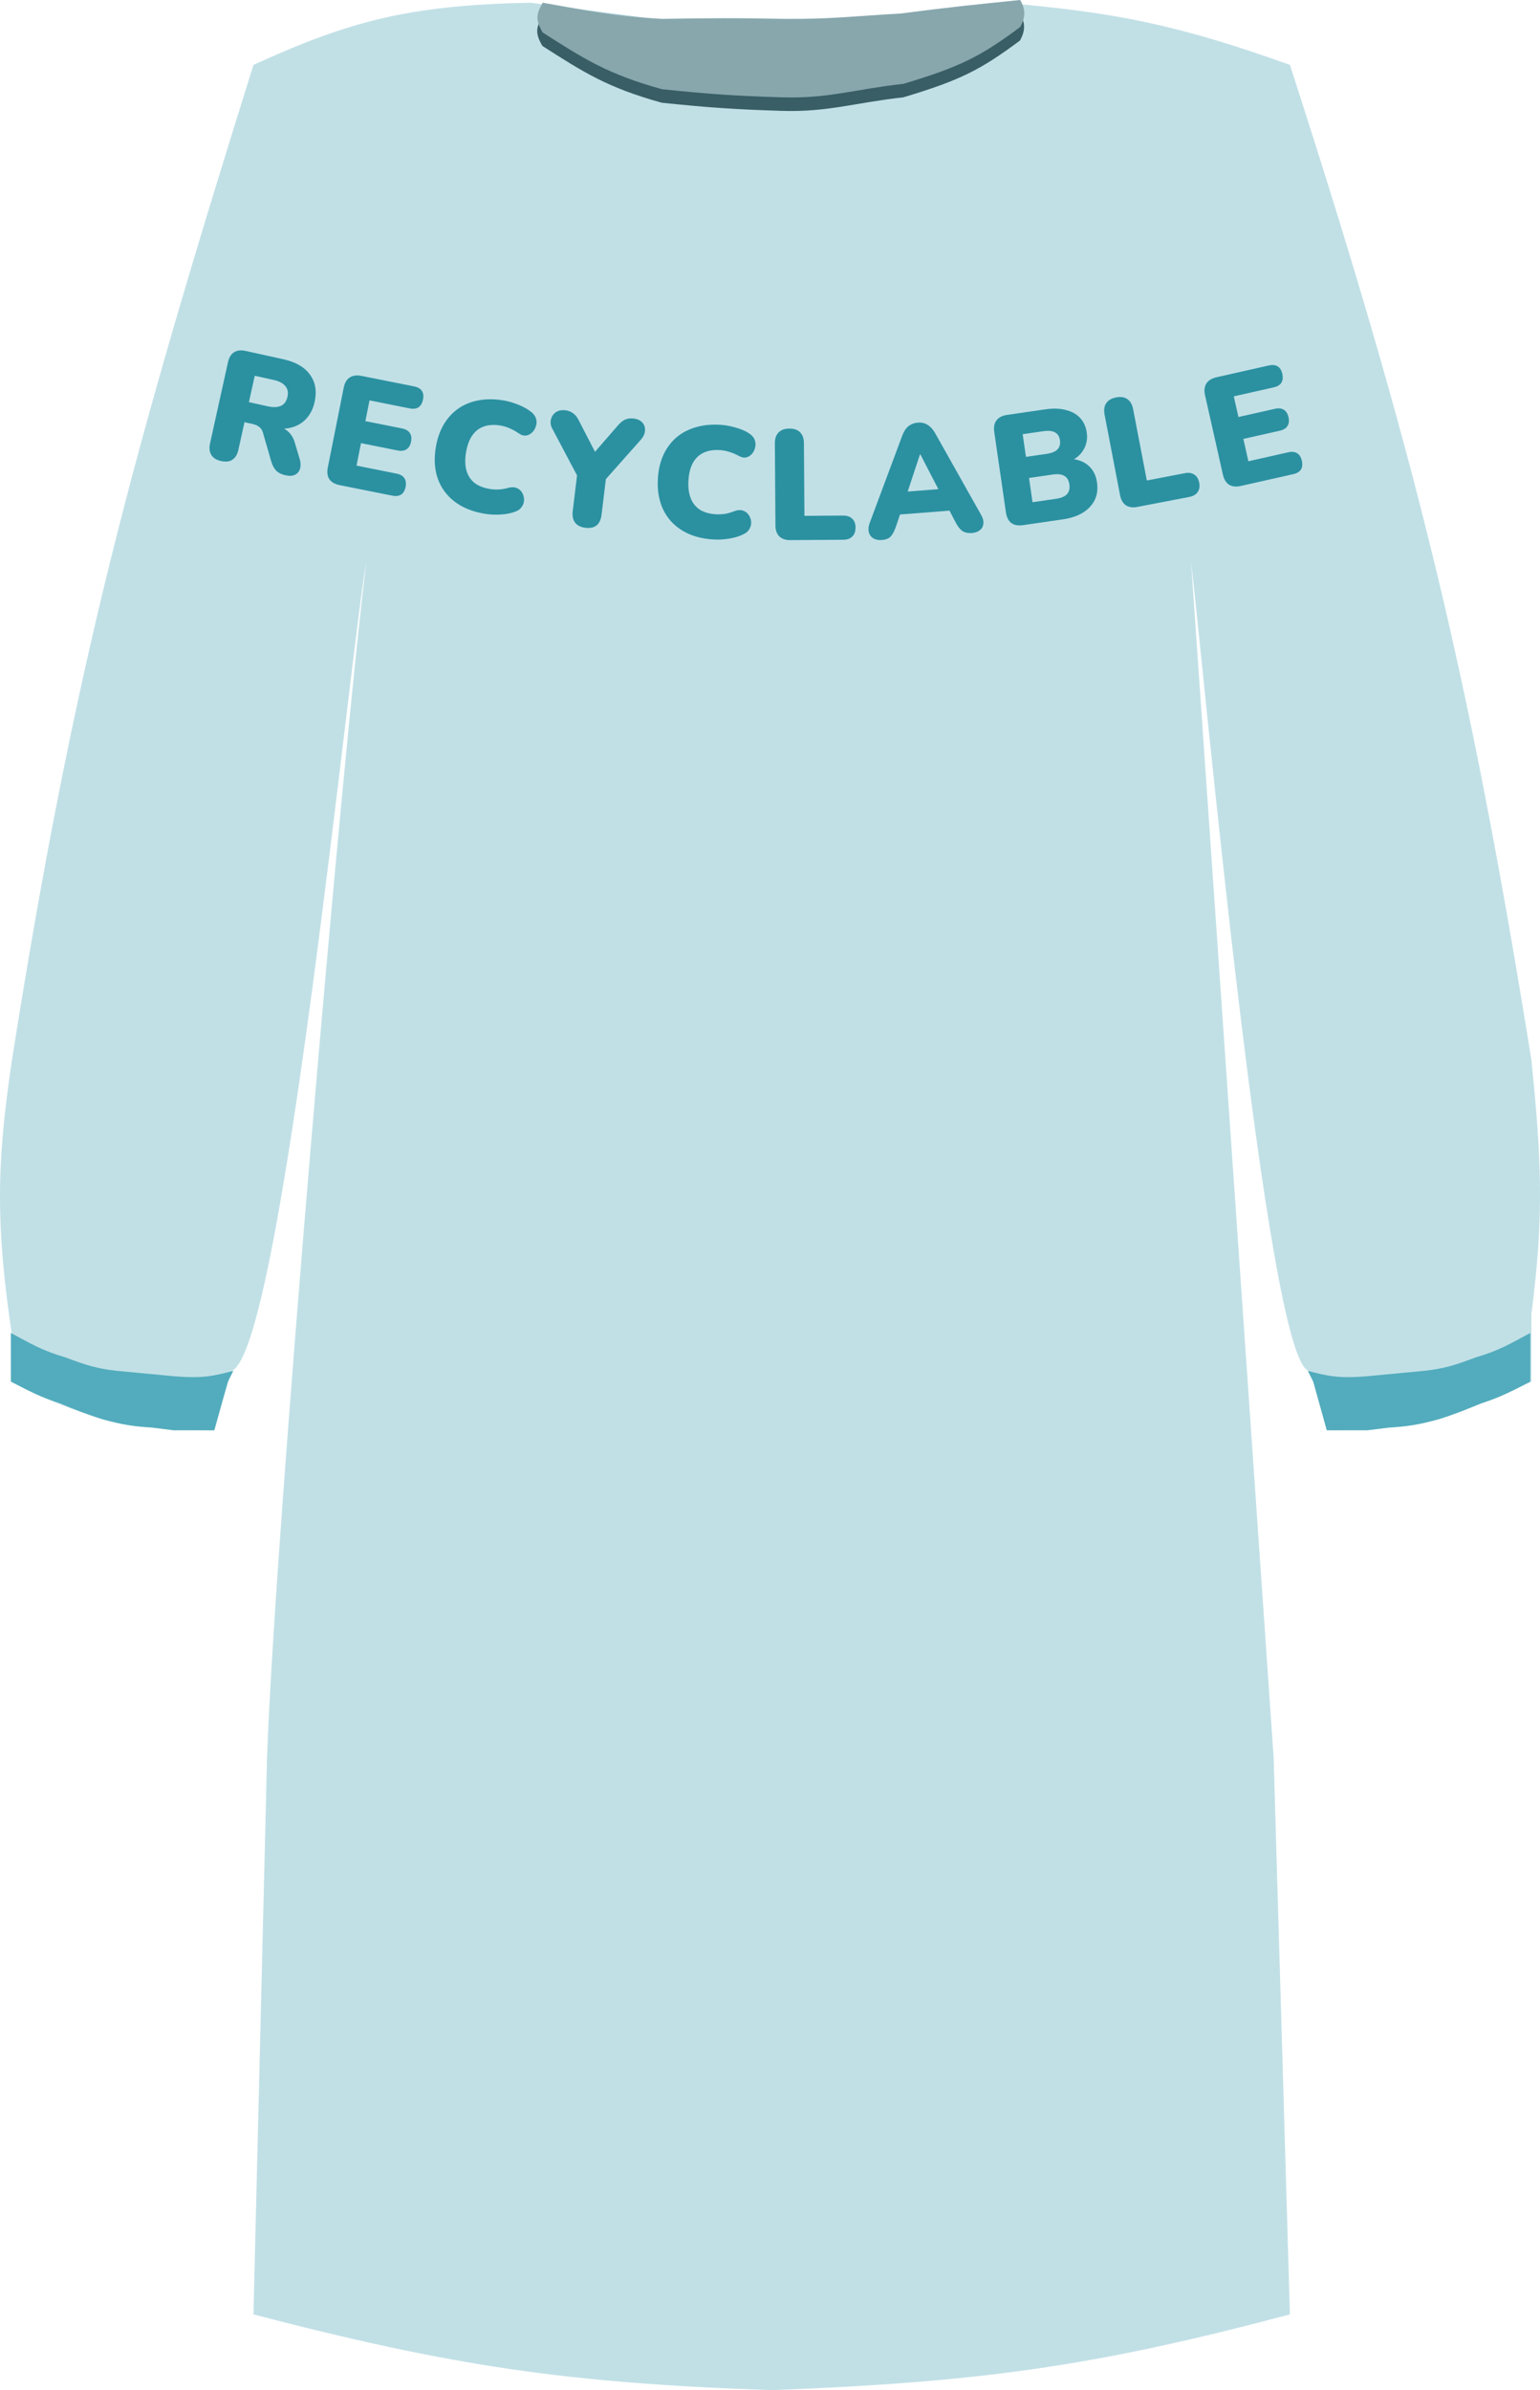 <svg width="234" height="363" viewBox="0 0 234 363" fill="none" xmlns="http://www.w3.org/2000/svg">
<g id="surgical_gown_recycle">
<g id="surgical gown 3">
<g id="surgical gown 3_2">
<path id="Rectangle 31" d="M1.821 160.968C-0.555 176.891 -0.659 186.042 1.821 202.853V209.834C12.682 215.549 19.431 216.983 32.329 217.225L35.215 208.191C42.864 205.17 53.216 98.625 55.657 85.412C51.997 114.744 41.77 233.091 40.575 266.912L38.513 351.502C68.777 359.379 86.121 361.935 117.257 363C149.766 361.784 166.964 359.188 196.001 351.502L193.527 266.912L180.987 85.412C182.674 99.02 192.434 207.024 198.887 208.191L202.597 217.225C215.545 216.487 222.192 214.973 232.693 209.834V199.568C234.647 184.494 234.211 176.042 232.693 160.968C223.161 101.776 215.034 68.692 196.001 9.855C178.959 3.759 169.39 1.84 152.3 0.411L132.511 2.874H116.433H99.529L80.565 0.411C62.143 0.785 53.138 3.187 38.513 9.855C20.269 68.095 11.28 100.993 1.821 160.968Z" fill="#C1E0E6"/>
<path id="Rectangle 32" d="M1.649 202.442C4.727 204.095 6.389 205.115 9.894 206.138C13.183 207.377 14.789 207.864 17.728 208.191L26.385 209.012C30.798 209.385 32.501 208.98 35.455 208.191L34.631 209.834C33.826 212.72 33.374 214.339 32.569 217.225H26.385L23.087 216.814C20.349 216.641 18.749 216.418 15.666 215.583C12.917 214.718 11.542 214.139 9.07 213.119C6.082 212.167 4.498 211.296 1.649 209.834V202.442Z" fill="#52ACBD"/>
<path id="Rectangle 33" d="M232.521 202.442C229.443 204.095 227.781 205.115 224.276 206.138C220.987 207.377 219.381 207.864 216.443 208.191L207.785 209.012C203.372 209.385 201.67 208.98 198.715 208.191L199.539 209.834C200.344 212.72 200.796 214.339 201.601 217.225H207.785L211.083 216.814C213.821 216.641 215.421 216.418 218.504 215.583C221.253 214.718 222.628 214.139 225.1 213.119C228.088 212.167 229.672 211.296 232.521 209.834V202.442Z" fill="#52ACBD"/>
<path id="Rectangle 35" d="M82.421 2.464C89.429 3.696 93.322 4.508 100.561 4.928C107.806 4.8 111.868 4.768 119.113 4.928C126.024 4.99 129.932 4.49 136.841 4.106C144.323 3.127 148.135 2.749 154.98 2.053C155.833 3.496 155.789 4.716 154.98 6.16C149.007 10.596 145.95 12.18 137.253 14.783C129.832 15.604 125.793 17.062 118.701 16.836C111.609 16.61 107.628 16.338 100.561 15.604C92.343 13.325 88.775 11.049 82.421 6.981C81.154 4.865 81.602 4 82.421 2.464Z" fill="#395E65"/>
<path id="Rectangle 34" d="M82.454 0.411C89.463 1.643 93.355 2.455 100.594 2.874C107.839 2.747 111.901 2.715 119.146 2.874C126.058 2.936 129.965 2.437 136.874 2.053C144.356 1.074 148.168 0.696 155.014 0C155.867 1.443 155.823 2.663 155.014 4.106C149.041 8.543 145.983 10.127 137.286 12.73C129.866 13.551 125.826 15.008 118.734 14.783C111.642 14.557 107.661 14.285 100.594 13.551C92.376 11.272 88.809 8.996 82.454 4.928C81.188 2.812 81.635 1.947 82.454 0.411Z" fill="#87A7AD"/>
</g>
</g>
<g id="Linked Path Group">
<path id="[Copy] Recyclable" d="M33.586 70.02C32.898 69.868 32.408 69.564 32.116 69.106C31.828 68.632 31.759 68.052 31.911 67.365L34.645 54.991C34.8 54.288 35.106 53.79 35.564 53.498C36.038 53.21 36.618 53.141 37.306 53.293L43.071 54.567C44.945 54.981 46.289 55.761 47.101 56.907C47.931 58.041 48.167 59.42 47.809 61.045C47.577 62.092 47.141 62.954 46.5 63.632C45.878 64.297 45.083 64.744 44.114 64.973C43.165 65.189 42.058 65.157 40.793 64.878L41.073 64.498L42.198 64.746C42.87 64.894 43.427 65.19 43.87 65.632C44.317 66.058 44.64 66.637 44.838 67.369L45.544 69.737C45.694 70.246 45.713 70.717 45.601 71.151C45.492 71.569 45.242 71.883 44.852 72.091C44.481 72.288 43.991 72.319 43.382 72.184C42.772 72.05 42.3 71.814 41.965 71.478C41.645 71.145 41.395 70.681 41.216 70.084L39.948 65.699C39.836 65.314 39.646 65.026 39.376 64.835C39.126 64.633 38.814 64.49 38.439 64.407L37.15 64.122L36.223 68.317C36.071 69.005 35.773 69.504 35.327 69.815C34.885 70.111 34.304 70.179 33.586 70.02ZM37.823 61.076L40.682 61.708C41.51 61.89 42.179 61.866 42.689 61.635C43.199 61.403 43.53 60.944 43.682 60.256C43.827 59.6 43.717 59.06 43.352 58.635C42.99 58.195 42.395 57.883 41.567 57.7L38.708 57.069L37.823 61.076Z" fill="#2B91A1"/>
<path id="[Copy] Recyclable_2" d="M51.623 73.683C50.885 73.536 50.358 73.235 50.041 72.78C49.742 72.313 49.665 71.718 49.809 70.996L52.228 58.875C52.372 58.154 52.67 57.642 53.121 57.341C53.592 57.027 54.196 56.943 54.934 57.09L62.912 58.682C63.477 58.795 63.873 59.021 64.099 59.36C64.325 59.698 64.385 60.135 64.278 60.668C64.168 61.217 63.943 61.613 63.601 61.855C63.262 62.081 62.81 62.137 62.245 62.025L56.15 60.808L55.52 63.962L61.098 65.075C61.647 65.185 62.035 65.409 62.261 65.748C62.503 66.09 62.569 66.535 62.459 67.084C62.35 67.633 62.118 68.019 61.763 68.242C61.424 68.469 60.98 68.527 60.431 68.417L54.853 67.304L54.172 70.717L60.268 71.933C60.833 72.046 61.227 72.279 61.45 72.634C61.676 72.973 61.736 73.409 61.629 73.942C61.52 74.492 61.295 74.879 60.957 75.105C60.618 75.331 60.166 75.388 59.601 75.275L51.623 73.683Z" fill="#2B91A1"/>
<path id="[Copy] Recyclable_3" d="M73.631 78.024C71.785 77.715 70.259 77.094 69.052 76.162C67.845 75.23 66.995 74.057 66.502 72.644C66.024 71.234 65.931 69.661 66.222 67.925C66.438 66.631 66.832 65.489 67.404 64.497C67.992 63.509 68.727 62.699 69.612 62.069C70.512 61.441 71.539 61.021 72.694 60.808C73.867 60.583 75.141 60.586 76.513 60.815C77.239 60.937 77.974 61.149 78.719 61.452C79.481 61.742 80.134 62.103 80.679 62.535C81.081 62.846 81.338 63.197 81.451 63.589C81.564 63.981 81.557 64.361 81.43 64.729C81.32 65.1 81.129 65.417 80.858 65.68C80.587 65.943 80.268 66.1 79.902 66.153C79.539 66.189 79.17 66.07 78.794 65.796C78.358 65.496 77.912 65.251 77.457 65.062C77.02 64.859 76.55 64.715 76.045 64.63C75.066 64.466 74.214 64.519 73.488 64.786C72.78 65.041 72.201 65.495 71.751 66.15C71.3 66.805 70.988 67.653 70.814 68.694C70.639 69.736 70.657 70.647 70.867 71.428C71.079 72.194 71.477 72.82 72.061 73.308C72.663 73.781 73.453 74.1 74.431 74.264C74.842 74.333 75.291 74.36 75.781 74.344C76.273 74.313 76.766 74.225 77.26 74.081C77.768 73.955 78.196 73.97 78.543 74.125C78.906 74.284 79.174 74.523 79.347 74.844C79.536 75.168 79.631 75.524 79.63 75.914C79.633 76.287 79.517 76.641 79.282 76.975C79.064 77.311 78.731 77.556 78.283 77.708C77.676 77.947 76.946 78.092 76.093 78.144C75.257 78.199 74.436 78.159 73.631 78.024Z" fill="#2B91A1"/>
<path id="[Copy] Recyclable_4" d="M88.942 80.156C88.243 80.072 87.726 79.816 87.391 79.389C87.058 78.945 86.936 78.358 87.024 77.628L87.814 71.099L88.428 73.615L83.902 65.066C83.678 64.652 83.61 64.216 83.698 63.76C83.803 63.289 84.042 62.915 84.414 62.638C84.804 62.346 85.316 62.239 85.951 62.316C86.396 62.37 86.788 62.53 87.126 62.797C87.467 63.047 87.765 63.446 88.021 63.993L90.763 69.305L89.905 69.201L93.838 64.672C94.233 64.204 94.617 63.888 94.992 63.724C95.366 63.56 95.792 63.507 96.268 63.564C96.872 63.637 97.322 63.845 97.619 64.187C97.916 64.529 98.045 64.932 98.005 65.394C97.981 65.859 97.781 66.31 97.406 66.748L91.025 73.93L92.198 71.63L91.408 78.158C91.225 79.667 90.403 80.333 88.942 80.156Z" fill="#2B91A1"/>
<path id="[Copy] Recyclable_5" d="M108.387 81.931C106.519 81.817 104.936 81.359 103.638 80.558C102.341 79.757 101.373 78.68 100.735 77.326C100.112 75.973 99.855 74.419 99.963 72.662C100.043 71.352 100.316 70.175 100.781 69.129C101.262 68.085 101.909 67.203 102.723 66.483C103.552 65.765 104.53 65.24 105.657 64.908C106.8 64.561 108.066 64.431 109.456 64.516C110.19 64.561 110.944 64.695 111.715 64.919C112.504 65.128 113.191 65.419 113.778 65.791C114.21 66.058 114.503 66.381 114.656 66.759C114.809 67.137 114.842 67.516 114.755 67.895C114.683 68.275 114.526 68.61 114.284 68.9C114.042 69.19 113.742 69.38 113.384 69.47C113.026 69.544 112.647 69.465 112.244 69.232C111.779 68.979 111.31 68.782 110.838 68.64C110.382 68.484 109.899 68.391 109.388 68.359C108.398 68.298 107.556 68.439 106.862 68.781C106.184 69.108 105.656 69.621 105.276 70.319C104.897 71.017 104.675 71.893 104.61 72.947C104.546 74.001 104.658 74.906 104.949 75.661C105.24 76.4 105.701 76.981 106.332 77.405C106.981 77.813 107.8 78.048 108.79 78.109C109.205 78.134 109.655 78.114 110.14 78.047C110.626 77.965 111.108 77.826 111.584 77.631C112.076 77.453 112.503 77.423 112.864 77.541C113.242 77.661 113.533 77.871 113.739 78.172C113.961 78.474 114.092 78.819 114.133 79.206C114.174 79.577 114.096 79.941 113.897 80.298C113.715 80.655 113.41 80.933 112.981 81.131C112.401 81.432 111.69 81.653 110.848 81.794C110.022 81.935 109.202 81.981 108.387 81.931Z" fill="#2B91A1"/>
<path id="[Copy] Recyclable_6" d="M120.073 82.032C119.369 82.037 118.816 81.849 118.413 81.468C118.027 81.07 117.831 80.52 117.826 79.816L117.739 67.336C117.734 66.616 117.922 66.063 118.303 65.676C118.685 65.289 119.227 65.094 119.931 65.089C120.651 65.084 121.196 65.272 121.567 65.653C121.954 66.034 122.15 66.585 122.155 67.305L122.232 78.345L128.088 78.304C128.696 78.3 129.161 78.457 129.483 78.774C129.821 79.076 129.992 79.523 129.996 80.115C130 80.707 129.836 81.164 129.502 81.486C129.184 81.808 128.721 81.972 128.113 81.976L120.073 82.032Z" fill="#2B91A1"/>
<path id="[Copy] Recyclable_7" d="M133.992 82.014C133.497 82.053 133.074 81.973 132.721 81.776C132.368 81.563 132.135 81.26 132.025 80.867C131.913 80.459 131.948 79.991 132.132 79.463L137.091 66.174C137.33 65.529 137.646 65.047 138.038 64.728C138.446 64.407 138.922 64.226 139.464 64.184C140.007 64.141 140.488 64.248 140.909 64.504C141.347 64.759 141.741 65.186 142.092 65.784L149.049 78.146C149.344 78.636 149.467 79.092 149.42 79.513C149.388 79.933 149.214 80.267 148.896 80.517C148.595 80.765 148.205 80.908 147.726 80.945C147.088 80.995 146.582 80.889 146.209 80.63C145.852 80.369 145.512 79.93 145.192 79.313L143.663 76.374L145.433 77.464L135.575 78.232L137.179 76.879L136.123 80.019C135.886 80.679 135.627 81.165 135.346 81.475C135.065 81.786 134.614 81.966 133.992 82.014ZM139.791 68.997L137.531 75.841L136.772 74.744L143.735 74.202L143.154 75.403L139.839 68.993L139.791 68.997Z" fill="#2B91A1"/>
<path id="[Copy] Recyclable_8" d="M155.458 79.757C154.714 79.865 154.116 79.758 153.665 79.435C153.228 79.094 152.956 78.56 152.85 77.832L151.073 65.6C150.968 64.872 151.077 64.29 151.402 63.855C151.74 63.401 152.281 63.121 153.026 63.013L158.821 62.171C160.024 61.996 161.072 62.029 161.964 62.272C162.87 62.496 163.591 62.9 164.129 63.485C164.667 64.07 164.999 64.798 165.125 65.668C165.268 66.65 165.105 67.531 164.636 68.31C164.183 69.088 163.492 69.673 162.563 70.067L162.508 69.687C163.678 69.727 164.623 70.058 165.344 70.681C166.081 71.302 166.53 72.166 166.691 73.274C166.905 74.747 166.544 75.988 165.607 76.997C164.684 77.988 163.312 78.616 161.491 78.88L155.458 79.757ZM156.892 76.274L160.431 75.76C161.239 75.643 161.803 75.407 162.123 75.054C162.457 74.682 162.579 74.187 162.49 73.57C162.4 72.952 162.143 72.52 161.72 72.275C161.312 72.027 160.704 71.962 159.896 72.079L156.358 72.593L156.892 76.274ZM155.892 69.387L159.003 68.935C159.795 68.82 160.352 68.593 160.675 68.255C161.013 67.915 161.14 67.452 161.055 66.866C160.97 66.28 160.718 65.88 160.299 65.666C159.893 65.434 159.295 65.376 158.503 65.491L155.391 65.943L155.892 69.387Z" fill="#2B91A1"/>
<path id="[Copy] Recyclable_9" d="M172.807 76.992C172.115 77.125 171.537 77.041 171.072 76.739C170.619 76.419 170.326 75.913 170.193 75.222L167.838 62.966C167.702 62.259 167.786 61.681 168.091 61.231C168.396 60.781 168.894 60.49 169.585 60.357C170.292 60.221 170.862 60.307 171.296 60.615C171.746 60.919 172.039 61.425 172.174 62.132L174.258 72.974L180.009 71.869C180.606 71.754 181.092 71.823 181.467 72.077C181.854 72.312 182.103 72.721 182.215 73.302C182.327 73.883 182.248 74.363 181.978 74.741C181.725 75.115 181.299 75.36 180.702 75.475L172.807 76.992Z" fill="#2B91A1"/>
<path id="[Copy] Recyclable_10" d="M188.564 73.8C187.831 73.966 187.226 73.905 186.752 73.618C186.289 73.312 185.977 72.8 185.816 72.082L183.103 60.023C182.942 59.305 183.006 58.717 183.296 58.258C183.599 57.78 184.117 57.458 184.851 57.293L192.788 55.507C193.35 55.381 193.803 55.426 194.147 55.644C194.492 55.862 194.723 56.236 194.843 56.767C194.966 57.313 194.92 57.767 194.706 58.126C194.488 58.471 194.098 58.706 193.536 58.832L187.472 60.197L188.178 63.334L193.727 62.086C194.273 61.963 194.719 62.01 195.063 62.228C195.423 62.442 195.664 62.822 195.787 63.369C195.91 63.915 195.854 64.362 195.621 64.71C195.403 65.054 195.021 65.288 194.475 65.411L188.926 66.659L189.689 70.054L195.754 68.69C196.316 68.563 196.771 68.617 197.118 68.85C197.462 69.068 197.694 69.442 197.814 69.973C197.937 70.519 197.889 70.965 197.671 71.309C197.454 71.653 197.064 71.888 196.502 72.015L188.564 73.8Z" fill="#2B91A1"/>
</g>
</g>
</svg>
